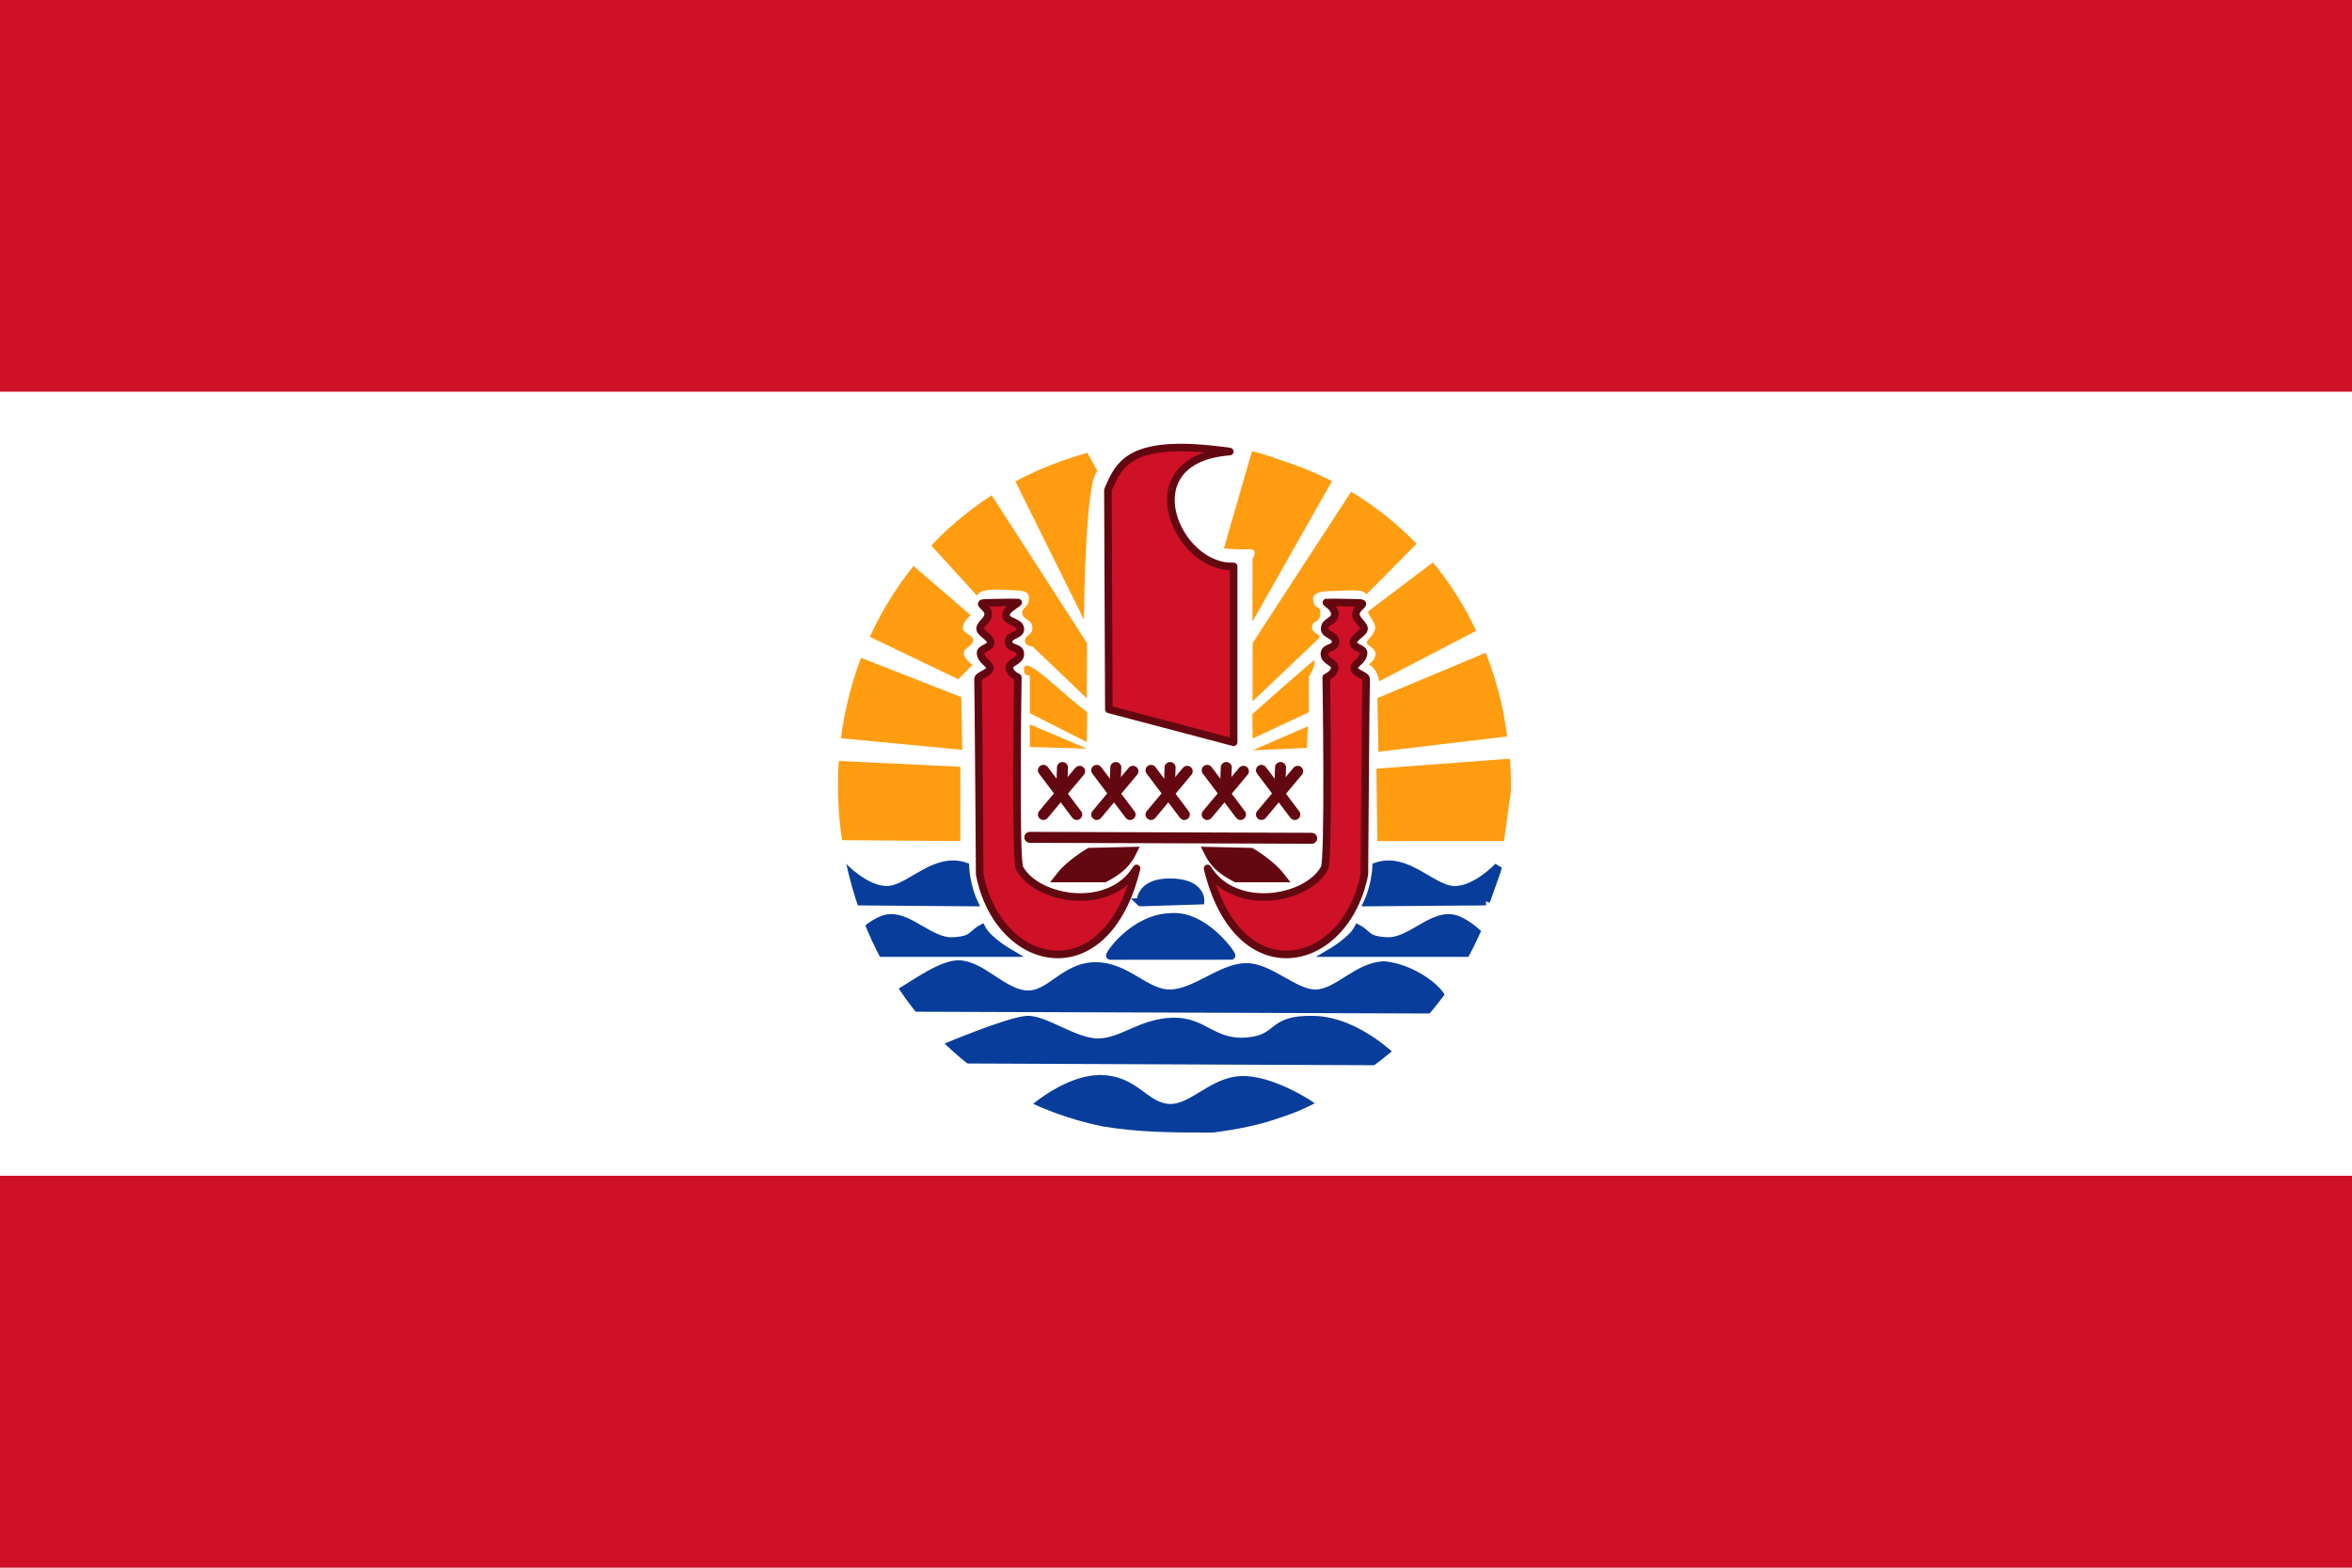 <?xml version="1.0" encoding="UTF-8" standalone="no"?>
<svg id="svg2" xmlns:rdf="http://www.w3.org/1999/02/22-rdf-syntax-ns#" xmlns="http://www.w3.org/2000/svg" viewBox="0 0 600 400" version="1.0" xmlns:cc="http://creativecommons.org/ns#" xmlns:dc="http://purl.org/dc/elements/1.1/">
<rect id="rect4" width="600" fill="#ce1126" height="400"/>
<rect id="rect6" y="100" width="600" fill="white" height="200"/>
<g id="g5003">
<path id="path560" style="stroke-width:1.645pt;fill-rule:evenodd;stroke:#083d9c;fill:#083d9c;" d="M279.88,275.41c-6.18,0.35-12.34,4.51-15.22,6.75,5.18,2.26,10.71,4.03,16.59,5.25,9.37,1.57,18.75,1.56,28.13,1.56,1.53-0.19,3.04-0.41,4.53-0.66l19.75-6.65s-9.5-6.28-17.04-6c-7.53,0.27-12.61,7.63-18.68,7.09-6.08-0.54-8.51-7.34-17.25-7.34-0.28,0-0.54-0.02-0.81,0z"/>
<path id="path561" style="stroke-width:1.546pt;fill-rule:evenodd;stroke:#083d9c;fill:#083d9c;" d="M244.01,270.31l112.22,0.48s-9.71-10.32-21.13-10.56c-11.42-0.25-8.26,4.8-17,5.52-8.75,0.72-10.94-5.28-18.95-5.05-8.02,0.24-12.63,5.05-18.7,5.29-6.08,0.24-13.85-6.01-18.47-5.76-4.61,0.24-21.13,7.2-21.13,7.2l3.16,2.88z"/>
<path id="path562" style="stroke-width:1.546pt;fill-rule:evenodd;stroke:#083d9c;fill:#083d9c;" d="M229.68,257.1l138.46,0.48c2.18-3.12-6.8-10.56-15.06-11.28-6.81,0.24-11.66,6.96-17.25,7.2s-11.9-6.96-18.22-6.72c-6.31,0.24-12.87,6.72-19.19,6.72-6.31,0-10.93-6.96-18.95-6.96-8.01,0-11.66,7.68-17.73,7.2s-11.42-7.68-17.25-7.68-15.54,8.64-17.49,8.16c-1.94-0.48,2.43,3.6,2.68,2.88z"/>
<path id="path563" style="stroke-linejoin:round;fill-rule:evenodd;stroke:#630810;stroke-width:1.932;fill:#ce1126;" d="M282.87,181l31.83,8.4v-44.89c-14.58,0.72-26.72-27.37-0.98-29.29-25.26-3.6-28.17,2.88-31.09,9.84l0.24,55.94z"/>
<path id="path564" style="stroke-linejoin:miter;fill-rule:evenodd;stroke:#630810;stroke-linecap:round;stroke-miterlimit:4;stroke-dasharray:none;stroke-width:2.792;fill:#630810;" d="M262.71,213.65l71.91,0.24"/>
<g id="g570" style="stroke-linejoin:miter;stroke:#630810;stroke-linecap:round;stroke-miterlimit:4;stroke-dasharray:none;stroke-width:1.806;fill:#630810;" transform="matrix(1.555,0,0,1.536,-0.119,1.639)">
<path id="path565" style="stroke-linejoin:miter;fill-rule:evenodd;stroke:#630810;stroke-linecap:round;stroke-miterlimit:4;stroke-dasharray:none;stroke-width:1.806;fill:#630810;" d="M171.25,126.89l5.47,7.35"/>
<path id="path566" style="stroke-linejoin:miter;fill-rule:evenodd;stroke:#630810;stroke-linecap:round;stroke-miterlimit:4;stroke-dasharray:none;stroke-width:1.806;fill:#630810;" d="M171.25,134.24l5.94-7.19"/>
<path id="path567" style="stroke-linejoin:miter;fill-rule:evenodd;stroke:#630810;stroke-linecap:round;stroke-miterlimit:4;stroke-dasharray:none;stroke-width:1.806;fill:#630810;" d="M174.38,126.42l-0.16,4.54"/>
</g>
<g id="g574" style="stroke-linejoin:miter;stroke:#630810;stroke-linecap:round;stroke-miterlimit:4;stroke-dasharray:none;stroke-width:1.806;fill:#630810;" transform="matrix(1.555,0,0,1.536,13.484,1.639)">
<path id="path575" style="stroke-linejoin:miter;fill-rule:evenodd;stroke:#630810;stroke-linecap:round;stroke-miterlimit:4;stroke-dasharray:none;stroke-width:1.806;fill:#630810;" d="M171.25,126.89l5.47,7.35"/>
<path id="path576" style="stroke-linejoin:miter;fill-rule:evenodd;stroke:#630810;stroke-linecap:round;stroke-miterlimit:4;stroke-dasharray:none;stroke-width:1.806;fill:#630810;" d="M171.25,134.24l5.94-7.19"/>
<path id="path577" style="stroke-linejoin:miter;fill-rule:evenodd;stroke:#630810;stroke-linecap:round;stroke-miterlimit:4;stroke-dasharray:none;stroke-width:1.806;fill:#630810;" d="M174.38,126.42l-0.16,4.54"/>
</g>
<g id="g578" style="stroke-linejoin:miter;stroke:#630810;stroke-linecap:round;stroke-miterlimit:4;stroke-dasharray:none;stroke-width:1.806;fill:#630810;" transform="matrix(1.555,0,0,1.536,27.33,1.639)">
<path id="path579" style="stroke-linejoin:miter;fill-rule:evenodd;stroke:#630810;stroke-linecap:round;stroke-miterlimit:4;stroke-dasharray:none;stroke-width:1.806;fill:#630810;" d="M171.25,126.89l5.47,7.35"/>
<path id="path580" style="stroke-linejoin:miter;fill-rule:evenodd;stroke:#630810;stroke-linecap:round;stroke-miterlimit:4;stroke-dasharray:none;stroke-width:1.806;fill:#630810;" d="M171.25,134.24l5.94-7.19"/>
<path id="path581" style="stroke-linejoin:miter;fill-rule:evenodd;stroke:#630810;stroke-linecap:round;stroke-miterlimit:4;stroke-dasharray:none;stroke-width:1.806;fill:#630810;" d="M174.38,126.42l-0.16,4.54"/>
</g>
<g id="g582" style="stroke-linejoin:miter;stroke:#630810;stroke-linecap:round;stroke-miterlimit:4;stroke-dasharray:none;stroke-width:1.806;fill:#630810;" transform="matrix(1.555,0,0,1.536,41.662,1.639)">
<path id="path583" style="stroke-linejoin:miter;fill-rule:evenodd;stroke:#630810;stroke-linecap:round;stroke-miterlimit:4;stroke-dasharray:none;stroke-width:1.806;fill:#630810;" d="M171.25,126.89l5.47,7.35"/>
<path id="path584" style="stroke-linejoin:miter;fill-rule:evenodd;stroke:#630810;stroke-linecap:round;stroke-miterlimit:4;stroke-dasharray:none;stroke-width:1.806;fill:#630810;" d="M171.25,134.24l5.94-7.19"/>
<path id="path585" style="stroke-linejoin:miter;fill-rule:evenodd;stroke:#630810;stroke-linecap:round;stroke-miterlimit:4;stroke-dasharray:none;stroke-width:1.806;fill:#630810;" d="M174.38,126.42l-0.16,4.54"/>
</g>
<g id="g586" style="stroke-linejoin:miter;stroke:#630810;stroke-linecap:round;stroke-miterlimit:4;stroke-dasharray:none;stroke-width:1.806;fill:#630810;" transform="matrix(1.555,0,0,1.536,55.508,1.639)">
<path id="path587" style="stroke-linejoin:miter;fill-rule:evenodd;stroke:#630810;stroke-linecap:round;stroke-miterlimit:4;stroke-dasharray:none;stroke-width:1.806;fill:#630810;" d="M171.25,126.89l5.47,7.35"/>
<path id="path588" style="stroke-linejoin:miter;fill-rule:evenodd;stroke:#630810;stroke-linecap:round;stroke-miterlimit:4;stroke-dasharray:none;stroke-width:1.806;fill:#630810;" d="M171.25,134.24l5.94-7.19"/>
<path id="path589" style="stroke-linejoin:miter;fill-rule:evenodd;stroke:#630810;stroke-linecap:round;stroke-miterlimit:4;stroke-dasharray:none;stroke-width:1.806;fill:#630810;" d="M174.38,126.42l-0.16,4.54"/>
</g>
<path id="path590" style="fill-rule:evenodd;fill:#ff9c10;" d="M214.37,214.37l30.61,0.24v-18.96l-34.98-1.68,4.37,20.4z"/>
<path id="path591" style="fill-rule:evenodd;fill:#ff9c10;" d="M212.91,188.2l32.56,3.12-0.25-13.44-31.82-12.48-0.49,22.8z"/>
<path id="path592" style="fill-rule:evenodd;fill:#ff9c10;" d="M219.47,161.32l25.02,12,3.58-3.69s-2.3-1.56-2.19-3.01c0.04-1.45,2.31-1.68,2.36-3.26,0.04-1.46-2.58-1.63-2.6-3.09-0.17-1.58,2.01-3.28,2.01-3.28l-22.59-19.44-5.59,23.77z"/>
<path id="path593" style="fill-rule:evenodd;fill:#ff9c10;" d="M383.68,214.61h-32.3l-0.25-18.48,35.47-2.65-2.92,21.13z"/>
<path id="path594" style="fill-rule:evenodd;fill:#ff9c10;" d="M384.47,187.91c-0.41-3-0.84-6-1.53-8.94-0.93-3.94-2.12-7.82-3.56-11.59-0.11-0.28-0.27-0.54-0.38-0.82l-27.62,11.56,0.24,13.69,32.85-3.9z"/>
<path id="path595" style="fill-rule:evenodd;fill:#ff9c10;" d="M365.59,143.47l-16.53,12.5c-0.01,0.01-0.02,0.05-0.03,0.06v0.03,0.03,0.03,0.04,0.06c0.14,0.72,1.6,2.48,1.81,3.78-0.11,1.98-1.8,2.85-2.09,3.72-0.01,0.02-0.03,0.07-0.03,0.09v0.07,0.09,0.06,0.06c0,0.02,0.03,0.05,0.03,0.07,0.02,0.04,0.03,0.11,0.06,0.15,0.46,0.69,2.07,1.09,2.07,2.53,0,1.58-1.47,2.52-1.66,2.63,1.9,1.26,2.25,2.79,2.66,4.34l24.74-12.87c-2.95-6.22-6.62-12.11-11.03-17.47z"/>
<path id="path596" style="fill-rule:evenodd;fill:#ff9c10;" d="M319.56,191.44l13.84-0.6,0.24-5.52-14.08,6.12z"/>
<path id="path597" style="fill-rule:evenodd;fill:#ff9c10;" d="M277.29,191.02l-14.58-0.42v-5.76l14.58,6.18z"/>
<path id="path598" style="fill-rule:evenodd;fill:#ff9c10;" d="M277.23,189.34l-14.52-7.38v-9.6s-1.7,0.24-1.45-1.68c0.08-4,10.66,7.3,16.09,10.98l-0.12,7.68z"/>
<path id="path599" style="fill-rule:evenodd;fill:#ff9c10;" d="M319.55,188.44l-0.06-6.24s13.12-11.7,15.91-13.86c0,2.4-1.51,4.26-1.51,4.26v9.12l-14.34,6.72z"/>
<path id="path600" style="fill-rule:evenodd;fill:#ff9c10;" d="M234.54,135.87c0.24,0.24,14.71,16.14,14.71,16.14,0.41-1.51,3.75-1.74,7.15-1.5s6.11-0.22,6.11,2.18-1.73,2.06-1.73,3.74,2.59,1.54,2.59,3.7-1.88,1.72-1.89,3.39c0,1.38,1.96,1.46,1.96,1.46l13.79,13.2,0.06-14.11-28.42-44.05-14.33,15.85z"/>
<path id="path601" style="fill-rule:evenodd;fill:#ff9c10;" d="M257.28,119.19c0.21,0.64,19.24,38.9,19.24,38.9s0.22-35.91,3.47-37.83l-5.41-9.84-17.3,8.77z"/>
<path id="path602" style="fill-rule:evenodd;fill:#ff9c10;" d="M319.41,115.06l-7.19,24.85s3.47,0.43,6.28,0.21c0.7-0.05,1.12,0.1,1.34,0.32,0.05,0.05,0.1,0.13,0.13,0.18,0.02,0.05,0.05,0.12,0.06,0.16,0.03,0.11,0.04,0.26,0.03,0.38-0.05,0.67-0.53,1.43-0.53,1.43l-0.03,16,20.31-35.87c-4.14-2.12-8.56-3.94-13.25-5.41-2.44-0.92-4.81-1.65-7.15-2.25z"/>
<path id="path603" style="fill-rule:evenodd;fill:#ff9c10;" d="M344.69,125.44l-25.13,38.62-0.03,14.88,16.53-15.69c0.2-0.19,0.35-0.36,0.44-0.5,0.03-0.05,0.05-0.12,0.06-0.16,0.01-0.02,0.03-0.07,0.03-0.09,0.01-0.01,0-0.05,0-0.06,0-0.02,0.01-0.05,0-0.06,0-0.02,0.01-0.05,0-0.07,0-0.01-0.02-0.05-0.03-0.06-0.01-0.03-0.04-0.07-0.06-0.09-0.4-0.48-1.71-0.74-1.84-2.16,0.02-0.28,0.09-0.51,0.18-0.69,0.36-0.63,1.1-0.74,1.57-1.31,0.24-0.31,0.4-0.76,0.4-1.5,0-0.52-0.06-0.87-0.15-1.09-0.02-0.03-0.02-0.08-0.04-0.1-0.02-0.04-0.06-0.09-0.09-0.12,0-0.01-0.03-0.03-0.03-0.03,0-0.01-0.03-0.03-0.03-0.04-0.22-0.18-0.52-0.21-0.78-0.4-0.02-0.01-0.05-0.02-0.07-0.03-0.02-0.02-0.06-0.07-0.09-0.1-0.04-0.04-0.09-0.1-0.12-0.15-0.17-0.25-0.32-0.64-0.41-1.25-0.05-0.24-0.06-0.5,0-0.75,0.01-0.05,0.05-0.12,0.06-0.16,0.02-0.03,0.05-0.09,0.06-0.12,0.06-0.1,0.14-0.22,0.22-0.32,0.03-0.02,0.07-0.07,0.1-0.09,0.58-0.53,1.78-0.94,4.03-0.94,4.08,0,8.36-0.78,9.06,0.88,0.07-0.07,9.04-9.05,12.85-12.97-4.85-5.05-10.43-9.53-16.69-13.28z"/>
<path id="path604" style="stroke-linejoin:round;fill-rule:evenodd;stroke:#630810;stroke-width:1.932;fill:#ce1126;" d="M289.94,221.58c-6.93,11.33-25.43,7.97-29.76,0.06-1.29-0.36-0.53-48.8-0.53-48.8s-2.06-0.93-2.16-2.42c-0.09-1.5,2.81-1.64,2.81-3.56,0-1.93-2.97-1.17-3.02-3.11,0.01-1.85,3.16-1.6,3.02-3.31-0.16-1.93-3.53-1.64-3.67-3.42-0.11-1.41,2.4-2.64,3.1-3.28-0.45,0.03-2.34-0.02-2.35-0.03-1.76,0.04-3.53,0.07-5.3,0.11-3.76,0,0.07,0.81,0.01,2.96-0.03,1.4-1.91,2.33-2.07,3.55-0.06,1.25,2.68,2.13,2.71,3.63,0.03,1.35-2.69,1.44-2.59,2.68,0.17,2.11,2.41,2.57,2.38,3.85-0.04,1.28-3.02,1.76-3.03,2.78,0.1,1.97,0.43,49.81,0.43,49.81,4.76,24.37,32.23,30.57,40.02-1.5z"/>
<path id="path606" style="stroke-linejoin:round;fill-rule:evenodd;stroke:#630810;stroke-width:1.932;fill:#ce1126;" d="M308.05,221.58c6.92,11.33,25.42,7.97,29.75,0.06,1.3-0.36,0.53-48.8,0.53-48.8s2.07-0.93,2.16-2.42c0.1-1.5-2.63-1.64-2.63-3.56,0-1.93,2.79-1.17,2.85-3.11-0.01-1.85-2.93-1.72-2.79-3.43,0.17-1.92,2.46-1.7,2.59-3.48,0.11-1.53-1.44-2.46-2.14-3.1,0.45,0.03,2.22-0.02,2.23-0.03,1.77,0.04,3.53,0.07,5.3,0.11,3.77,0-0.06,0.81-0.01,2.96,0.04,1.4,1.91,2.33,2.08,3.55,0.06,1.25-2.69,2.13-2.72,3.63-0.03,1.35,2.7,1.44,2.6,2.68-0.17,2.11-2.42,2.57-2.38,3.85,0.03,1.28,3.02,1.76,3.03,2.78-0.11,1.97-0.44,49.81-0.44,49.81-4.76,24.37-32.22,30.57-40.01-1.5z"/>
<path id="path610" style="stroke-width:1.546pt;fill-rule:evenodd;stroke:#083d9c;fill:#083d9c;" d="M283.21,243.86l30.91-0.02c0.24-0.24-6.92-10.55-15.45-9.82-9.5,0.25-15.95,9.84-15.46,9.84z"/>
<path id="path611" style="stroke-width:1.546pt;fill-rule:evenodd;stroke:#083d9c;fill:#083d9c;" d="M381.77,243.12h-42.3s5.48-3.2,6.97-6.15c2.74,1.48,1.99,2.95,7.46,3.2,5.48,0.24,10.7-6.15,15.93-5.9,5.22,0.24,11.94,9.09,11.94,8.85z"/>
<path id="path612" style="stroke-width:1.546pt;fill-rule:evenodd;stroke:#083d9c;fill:#083d9c;" d="M215.1,243.12h42.3s-5.48-3.2-6.97-6.15c-2.74,1.48-1.99,2.95-7.46,3.2-5.48,0.24-10.7-6.15-15.93-5.9-5.22,0.24-11.94,9.09-11.94,8.85z"/>
<path id="path613" style="stroke-width:1.546pt;fill-rule:evenodd;stroke:#083d9c;fill:#083d9c;" d="M218.26,229.98l30.12,0.24s-1.94-4.09-2.18-9.13c-7.78-2.64-14.09,5.76-19.68,6s-11.42-6-11.42-6l3.16,8.89z"/>
<path id="path614" style="stroke-width:1.546pt;fill-rule:evenodd;stroke:#083d9c;fill:#083d9c;" d="M379.07,229.98l-30.12,0.24s1.94-4.09,2.18-9.13c7.78-2.64,14.09,5.76,19.68,6s11.42-6,11.42-6l-3.16,8.89z"/>
<path id="path615" style="stroke-width:1.546pt;fill-rule:evenodd;stroke:#083d9c;fill:#083d9c;" d="M290.89,230.22l15.3-0.48s0.25-4.57-7.77-4.57-7.29,5.29-7.53,5.05z"/>
<path id="path616" style="stroke-linejoin:miter;fill-rule:evenodd;stroke:#630810;stroke-linecap:round;stroke-miterlimit:4;stroke-dasharray:none;stroke-width:2.792;fill:#630810;" d="M281.66,223.73c2.67-1.44,5.1-2.88,6.8-6.24l-10.44,0.24s-4.86,2.88-7.29,6h10.93z"/>
<path id="path617" style="stroke-linejoin:miter;fill-rule:evenodd;stroke:#630810;stroke-linecap:round;stroke-miterlimit:4;stroke-dasharray:none;stroke-width:2.792;fill:#630810;" d="M315.42,223.73c-2.67-1.44-5.1-2.88-6.8-6.24l10.45,0.24s4.86,2.88,7.29,6h-10.94z"/>
<path id="selection_to_path" style="fill:white;" d="M0,100v200h600v-200h-600zm290.62,12.6c12.51,0,23.44,0,35.94,4.72,70.32,22.05,79.69,121.26,17.19,159.06-10.94,7.87-21.87,11.02-34.37,12.6-9.38,0-18.76,0-28.13-1.58-68.75-14.17-90.63-105.51-39.06-152.75,14.06-12.6,29.69-18.9,48.43-22.05z"/>
</g>
</svg>
